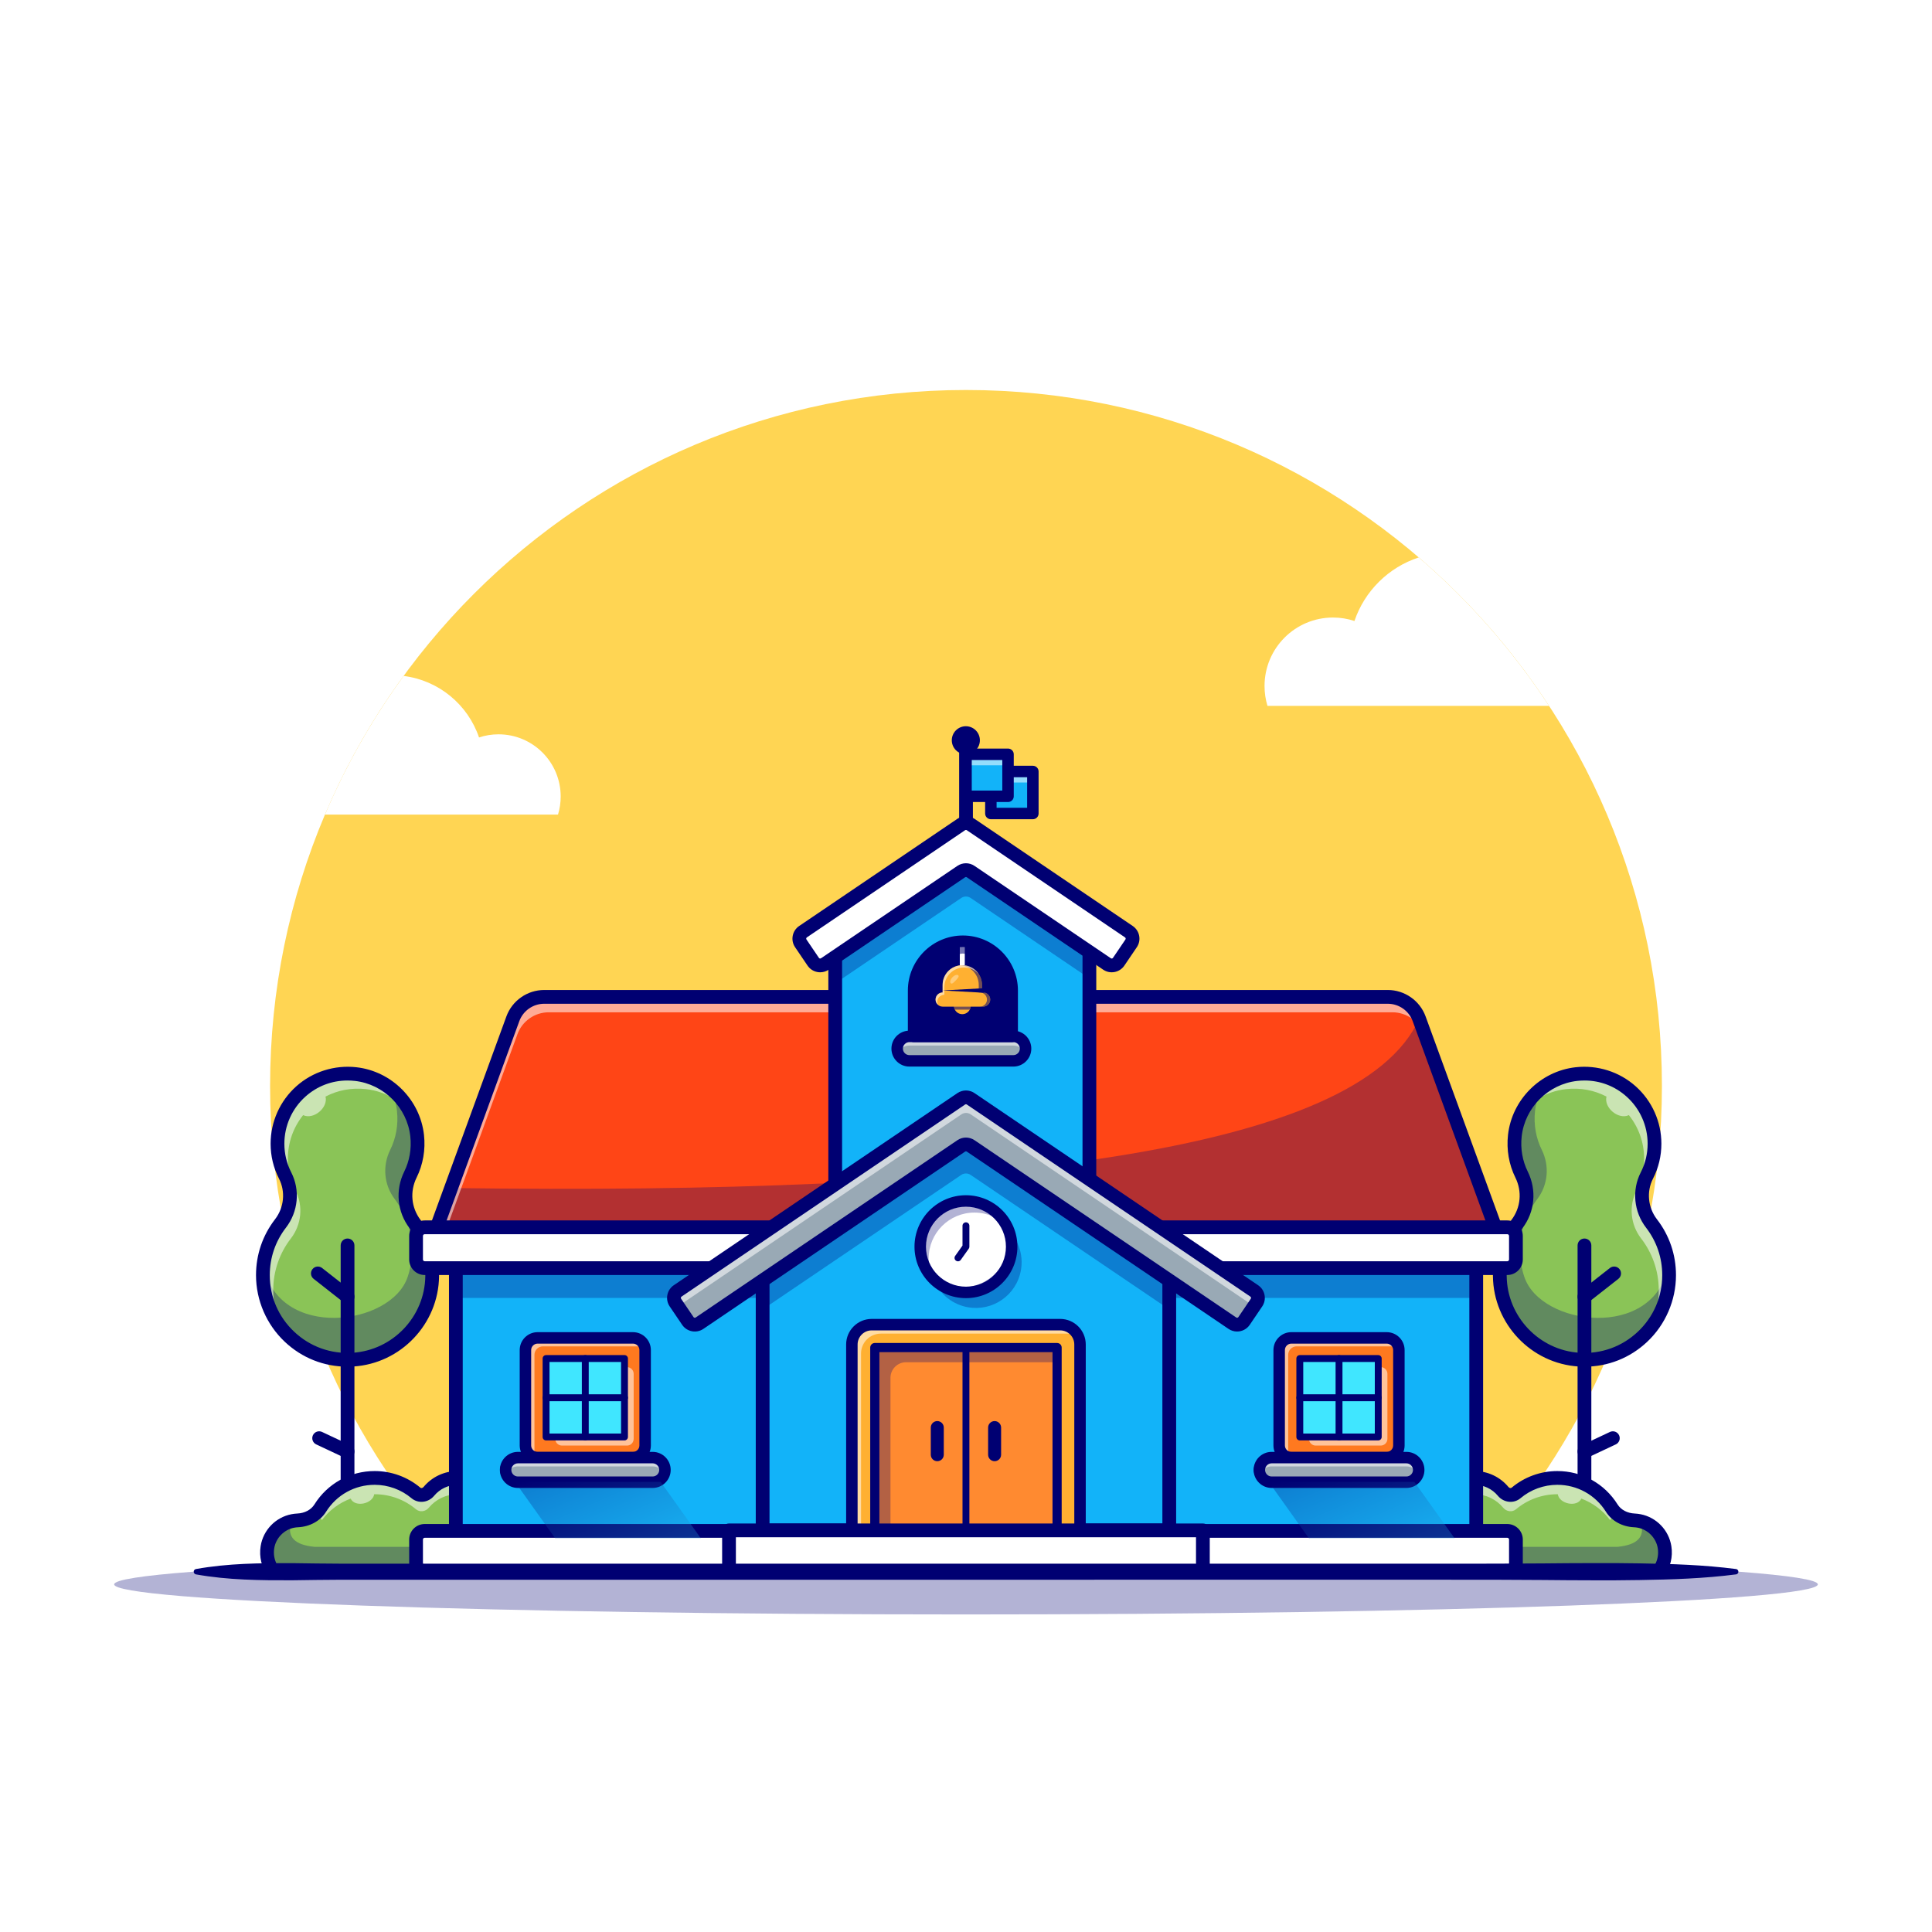 <?xml version="1.0" encoding="utf-8"?>
<!-- Generator: Adobe Illustrator 27.5.0, SVG Export Plug-In . SVG Version: 6.00 Build 0)  -->
<svg version="1.1" id="Layer_1" xmlns="http://www.w3.org/2000/svg" xmlns:xlink="http://www.w3.org/1999/xlink" x="0px" y="0px"
	 viewBox="0 0 4000 4000" style="enable-background:new 0 0 4000 4000;" xml:space="preserve">
<g>
	<rect style="fill:#FFFFFF;" width="4000" height="4000"/>
	<g>
		<g>
			<g>
				<path style="fill:#FFD553;" d="M3440.818,2248.278c0-795.74-645.076-1440.818-1440.818-1440.818
					S559.182,1452.538,559.182,2248.278c0,392.844,157.289,748.896,412.239,1008.811h2057.158
					C3283.528,2997.174,3440.818,2641.122,3440.818,2248.278z"/>
			</g>
		</g>
		<g>
			<g>
				<g>
					<path style="fill:#8AC457;" d="M3455.726,2640.088c0,54.403-24.758,103.018-63.663,135.171c-0.128,0-0.193,0.064-0.193,0.064
						c-32.925,27.201-75.945,42.571-122.567,39.677c-90.671-5.594-162.951-81.861-164.109-172.661
						c-0.515-40.706,12.797-78.196,35.561-108.163c22.507-29.645,26.044-68.872,9.517-102.247
						c-11.768-23.922-17.17-51.509-13.954-80.704c7.395-66.428,60.833-119.931,127.261-127.454
						c87.584-9.903,161.922,58.454,161.922,144.11c0,23.729-5.723,46.107-15.819,65.914c-16.398,32.024-12.412,70.8,9.581,99.288
						c18.97,24.565,31.574,54.339,35.304,86.877v0.064C3455.34,2626.584,3455.726,2633.272,3455.726,2640.088z"/>
				</g>
				<g style="opacity:0.3;">
					<path style="fill:#000072;" d="M3455.726,2640.088c0,29.967-7.524,58.197-20.835,82.891c-0.772,1.415-1.543,2.829-2.315,4.18
						c-2.058,3.729-4.309,7.267-6.752,10.803c-1.093,1.607-2.186,3.215-3.344,4.759c-1.029,1.608-2.251,3.151-3.473,4.694
						c-0.964,1.222-1.929,2.444-2.958,3.666c-2.701,3.344-5.531,6.624-8.553,9.71c-0.9,0.965-1.801,1.929-2.765,2.83
						c-1.543,1.672-3.151,3.215-4.823,4.759c-0.579,0.579-1.222,1.157-1.865,1.672c-1.608,1.479-3.28,2.958-5.016,4.373
						c-0.322,0.322-0.643,0.579-0.965,0.836h-0.064c-32.925,27.266-76.01,42.635-122.696,39.741
						c-90.671-5.594-162.951-81.861-164.109-172.661c-0.515-40.706,12.797-78.196,35.561-108.163
						c22.507-29.645,26.044-68.872,9.517-102.247c-11.768-23.922-17.17-51.509-13.954-80.704
						c4.437-39.612,25.208-74.595,55.367-98.002c-7.073,14.404-11.768,30.159-13.568,46.686
						c-3.215,29.195,2.186,56.846,13.954,80.768c16.527,33.375,12.99,72.537-9.517,102.182
						c-22.765,29.967-36.076,67.521-35.562,108.163c0.258,18.07,3.28,35.561,8.746,52.024c0,0.064,0,0.064,0.064,0.129
						c33.247,102.375,268.477,132.92,298.765-23.15C3455.34,2626.584,3455.726,2633.272,3455.726,2640.088z"/>
				</g>
				<g style="opacity:0.55;">
					<path style="fill:#FFFFFF;" d="M3422.005,2735.661c7.91-19.935,12.282-41.734,12.282-64.499
						c0-40.256-13.633-77.424-36.461-107.005c-22.057-28.487-26.044-67.264-9.582-99.288c10.032-19.742,15.755-42.185,15.755-65.914
						c0-34.082-11.768-65.463-31.574-90.221c-21.543,10.16-52.152-15.305-46.365-38.391c-24.693-12.926-53.502-18.906-83.983-15.433
						c-42.635,4.759-79.803,28.552-103.018,62.505c18.52-50.094,64.435-87.456,119.095-93.629
						c87.584-9.903,161.922,58.454,161.922,144.11c0,23.729-5.723,46.107-15.755,65.914c-16.462,32.024-12.475,70.8,9.582,99.288
						c22.829,29.581,36.461,66.686,36.461,107.005C3450.364,2675.342,3439.946,2708.203,3422.005,2735.661z"/>
				</g>
				<g>
					<path style="fill:#000072;" d="M3280.595,2829.576c-4.041,0-8.096-0.122-12.173-0.376
						c-98.271-6.074-176.223-88.081-177.466-186.689c-0.535-42.656,12.771-83.101,38.479-116.958
						c19.138-25.195,22.236-58.647,8.091-87.295c-13.457-27.246-18.767-57.886-15.354-88.594
						c8.101-72.896,66.885-131.782,139.778-140.024c45.374-5.127,90.764,9.229,124.553,39.409
						c33.826,30.215,53.228,73.525,53.228,118.823c0,25.503-5.847,49.858-17.378,72.393c-13.733,26.851-10.52,59.863,8.191,84.106
						c25.779,33.399,39.404,73.404,39.404,115.698c0,52.085-21.768,102.422-59.717,138.101
						C3374.709,2811.564,3329.06,2829.576,3280.595,2829.576z M3280.622,2237.062c-5.117,0-10.276,0.293-15.469,0.879
						c-59.8,6.763-108.027,55.073-114.67,114.868c-2.81,25.293,1.541,50.479,12.583,72.837
						c18.96,38.398,14.766,83.281-10.945,117.134c-21.836,28.755-33.137,63.12-32.683,99.37
						c1.057,83.784,67.271,153.462,150.742,158.623c45.017,2.783,87.839-12.612,120.542-43.354
						c32.72-30.767,50.74-72.437,50.74-117.349c0-35.938-11.572-69.927-33.467-98.296c-25.413-32.925-29.731-77.866-11.001-114.482
						c9.458-18.481,14.25-38.472,14.25-59.419c0-37.197-15.933-72.764-43.716-97.578
						C3343.237,2248.595,3312.829,2237.062,3280.622,2237.062z"/>
				</g>
				<g>
					<path style="fill:#000072;" d="M3280.444,3192.95c-7.866,0-14.243-6.377-14.243-14.243v-600.229
						c0-7.866,6.377-14.243,14.243-14.243s14.243,6.377,14.243,14.243v600.229C3294.687,3186.573,3288.31,3192.95,3280.444,3192.95z
						"/>
				</g>
				<g>
					<path style="fill:#000072;" d="M3280.454,2698.942c-4.224,0-8.406-1.87-11.216-5.454c-4.854-6.187-3.774-15.137,2.415-19.995
						l61.472-48.227c6.187-4.858,15.139-3.779,19.998,2.417c4.854,6.187,3.774,15.137-2.415,19.995l-61.472,48.227
						C3286.628,2697.95,3283.53,2698.942,3280.454,2698.942z"/>
				</g>
				<g>
					<path style="fill:#000072;" d="M3280.454,3019.484c-5.347,0-10.471-3.022-12.898-8.184c-3.347-7.119-0.291-15.601,6.829-18.95
						l58.794-27.646c7.117-3.335,15.601-0.288,18.948,6.831c3.347,7.119,0.291,15.601-6.829,18.95l-58.794,27.646
						C3284.545,3019.049,3282.482,3019.484,3280.454,3019.484z"/>
				</g>
				<g>
					<g>
						<path style="fill:#8AC457;" d="M3433.935,3254.048l-0.064-0.064h-643.251c-18.199-20.192-29.323-46.879-29.323-76.202
							c0-9.389,1.157-18.52,3.344-27.266c0.836-3.408,1.801-6.752,2.958-10.032c1.157-3.537,2.572-7.009,4.18-10.353v-0.064
							c18.006-38.905,57.426-65.913,103.083-65.913c32.989,0,62.762,14.083,83.469,36.526c8.038,8.681,21.993,7.266,27.973-2.894
							c13.44-22.7,38.198-37.876,66.492-37.876c23.922,0,45.271,10.868,59.418,27.909c6.752,8.167,18.649,9.903,26.687,3.087
							c23.086-19.356,52.86-30.996,85.398-30.996c47.522,0,89.256,24.951,112.728,62.505c9.967,16.012,27.909,24.565,46.75,25.401
							c3.28,0.129,6.688,0.515,10.096,1.157c12.218,2.315,23.214,8.231,32.024,16.462v0.064c1.222,1.094,2.379,2.315,3.537,3.537
							c8.746,9.324,14.79,21.221,16.848,34.34c0.386,2.315,0.643,4.63,0.707,6.881
							C3448.018,3226.654,3443.002,3241.894,3433.935,3254.048z"/>
					</g>
					<g style="opacity:0.3;">
						<path style="fill:#000072;" d="M3446.989,3210.899c0.9,16.141-4.115,31.124-13.054,43.149l-0.064-0.064h-643.251
							c-13.826-15.305-23.536-34.339-27.459-55.432c-1.222-6.752-1.865-13.697-1.865-20.771c0-3.666,0.193-7.267,0.578-10.803
							c1.351-2.444,2.765-5.08,4.244-7.717c9.324-16.591,20.321-35.368,20.321-35.368c2.572,46.3,27.587,76.46,91.25,78.646
							c4.952,0.193,10.225,0.193,15.691,0h455.736c41.156-4.051,54.853-20.449,49.323-45.529c0,0,29.452,2.251,37.49,5.466
							c8.038,3.215,19.806,42.892,19.806,46.107C3455.734,3209.291,3452.326,3210.127,3446.989,3210.899z"/>
					</g>
					<g style="opacity:0.55;">
						<path style="fill:#FFFFFF;" d="M3346.8,3133.796c-3.794,3.472-9.003,8.424-13.504,13.183
							c-14.79-19.999-35.432-35.304-59.29-44.306c-8.938,19.099-45.85,10.739-48.744-9.003h-0.964
							c-32.539,0-62.313,11.639-85.398,30.995c-8.038,6.816-19.935,5.08-26.687-3.087c-14.147-17.041-35.497-27.909-59.418-27.909
							c-28.294,0-53.052,15.176-66.492,37.876c-5.98,10.16-19.935,11.575-27.973,2.894c-20.706-22.443-50.48-36.526-83.469-36.526
							c-56.911,0-104.111,41.928-112.342,96.652c-0.836-5.466-1.222-11.061-1.222-16.784c0-62.762,50.866-113.629,113.564-113.629
							c32.989,0,62.762,14.083,83.469,36.526c8.038,8.681,21.993,7.266,27.973-2.894c13.44-22.7,38.198-37.876,66.492-37.876
							c23.922,0,45.271,10.868,59.418,27.909c6.752,8.167,18.649,9.903,26.687,3.087c23.086-19.356,52.86-30.996,85.398-30.996
							c47.522,0,89.256,24.951,112.728,62.505C3339.726,3126.787,3343.006,3130.581,3346.8,3133.796z"/>
					</g>
					<g>
						<path style="fill:#000072;" d="M3433.913,3268.273c-0.452,0-0.901-0.024-1.345-0.064h-641.97
							c-4.033,0-7.878-1.714-10.579-4.707c-21.272-23.604-32.988-54.048-32.988-85.737c0-70.508,57.334-127.871,127.808-127.871
							c35.605,0,69.858,14.995,93.977,41.143c0.972,1.055,2.068,1.162,2.82,1.104c0.728-0.078,1.741-0.42,2.441-1.602
							c16.392-27.685,46.545-44.888,78.696-44.888c27.317,0,52.981,12.071,70.41,33.111c0.999,1.206,2.388,1.973,3.811,2.104
							c1.611,0.093,2.471-0.596,2.759-0.835c26.384-22.168,59.951-34.38,94.524-34.38c51.077,0,97.742,25.884,124.832,69.233
							c6.885,11.021,20.078,18.008,35.3,18.691c4.009,0.176,8.096,0.664,12.136,1.441c32.971,6.362,58.618,32.939,63.831,66.138l0,0
							c3.462,22.07-1.892,43.887-15.078,61.43c-2.478,3.301-6.267,5.362-10.381,5.654
							C3434.58,3268.258,3434.245,3268.273,3433.913,3268.273z M2797.189,3239.723h629.092c5.737-10.205,7.847-22.1,5.955-34.156
							c-3.303-21.04-20.195-38.555-41.077-42.583c-2.676-0.513-5.378-0.835-8.018-0.952c-24.595-1.104-46.343-13.086-58.191-32.056
							c-21.848-34.966-59.485-55.84-100.674-55.84c-27.878,0-54.939,9.839-76.196,27.7c-6.602,5.547-14.988,8.174-23.645,7.397
							c-8.928-0.806-17.38-5.288-23.188-12.3c-12-14.492-29.668-22.798-48.474-22.798c-22.134,0-42.896,11.846-54.185,30.913
							c-5.173,8.735-13.906,14.355-23.965,15.415c-10.093,1.064-19.836-2.622-26.748-10.117
							c-18.74-20.317-45.361-31.968-73.037-31.968c-54.766,0-99.321,44.585-99.321,99.385
							C2775.517,3200.338,2783.171,3222.111,2797.189,3239.723z"/>
					</g>
				</g>
			</g>
			<g>
				<g>
					<path style="fill:#8AC457;" d="M544.274,2640.088c0,54.403,24.758,103.018,63.663,135.171c0.128,0,0.193,0.064,0.193,0.064
						c32.925,27.201,75.945,42.571,122.567,39.677c90.672-5.594,162.951-81.861,164.109-172.661
						c0.515-40.706-12.797-78.196-35.561-108.163c-22.507-29.645-26.044-68.872-9.517-102.247
						c11.768-23.922,17.17-51.509,13.954-80.704c-7.395-66.428-60.833-119.931-127.261-127.454
						c-87.585-9.903-161.922,58.454-161.922,144.11c0,23.729,5.723,46.107,15.819,65.914c16.398,32.024,12.411,70.8-9.582,99.288
						c-18.97,24.565-31.574,54.339-35.304,86.877v0.064C544.66,2626.584,544.274,2633.272,544.274,2640.088z"/>
				</g>
				<g style="opacity:0.3;">
					<path style="fill:#000072;" d="M544.274,2640.088c0,29.967,7.524,58.197,20.835,82.891c0.772,1.415,1.543,2.829,2.315,4.18
						c2.058,3.729,4.309,7.267,6.752,10.803c1.093,1.607,2.186,3.215,3.344,4.759c1.029,1.608,2.251,3.151,3.473,4.694
						c0.964,1.222,1.929,2.444,2.958,3.666c2.701,3.344,5.531,6.624,8.553,9.71c0.9,0.965,1.801,1.929,2.765,2.83
						c1.543,1.672,3.151,3.215,4.823,4.759c0.579,0.579,1.222,1.157,1.865,1.672c1.608,1.479,3.28,2.958,5.016,4.373
						c0.321,0.322,0.643,0.579,0.965,0.836h0.064c32.925,27.266,76.01,42.635,122.696,39.741
						c90.672-5.594,162.951-81.861,164.109-172.661c0.515-40.706-12.797-78.196-35.561-108.163
						c-22.507-29.645-26.044-68.872-9.517-102.247c11.768-23.922,17.17-51.509,13.954-80.704
						c-4.437-39.612-25.208-74.595-55.367-98.002c7.073,14.404,11.768,30.159,13.569,46.686
						c3.215,29.195-2.186,56.846-13.954,80.768c-16.527,33.375-12.99,72.537,9.517,102.182
						c22.765,29.967,36.076,67.521,35.561,108.163c-0.257,18.07-3.28,35.561-8.745,52.024c0,0.064,0,0.064-0.064,0.129
						c-33.246,102.375-268.477,132.92-298.765-23.15C544.66,2626.584,544.274,2633.272,544.274,2640.088z"/>
				</g>
				<g style="opacity:0.55;">
					<path style="fill:#FFFFFF;" d="M577.995,2735.661c-7.91-19.935-12.283-41.734-12.283-64.499
						c0-40.256,13.633-77.424,36.461-107.005c22.057-28.487,26.044-67.264,9.582-99.288c-10.032-19.742-15.755-42.185-15.755-65.914
						c0-34.082,11.768-65.463,31.574-90.221c21.543,10.16,52.152-15.305,46.365-38.391c24.693-12.926,53.503-18.906,83.983-15.433
						c42.635,4.759,79.804,28.552,103.018,62.505c-18.52-50.094-64.435-87.456-119.095-93.629
						c-87.585-9.903-161.922,58.454-161.922,144.11c0,23.729,5.723,46.107,15.755,65.914c16.462,32.024,12.475,70.8-9.582,99.288
						c-22.828,29.581-36.461,66.686-36.461,107.005C549.636,2675.342,560.054,2708.203,577.995,2735.661z"/>
				</g>
				<g>
					<path style="fill:#000072;" d="M719.405,2829.576c-48.469,0-94.111-18.008-129.636-51.406
						c-37.95-35.679-59.716-86.016-59.716-138.101c0-42.295,13.625-82.3,39.402-115.698c18.711-24.243,21.926-57.26,8.19-84.111
						c-11.528-22.534-17.374-46.89-17.374-72.388c0-45.298,19.401-88.608,53.226-118.823
						c33.788-30.181,79.185-44.531,124.553-39.409c72.892,8.242,131.677,67.129,139.777,140.024
						c3.412,30.713-1.897,61.348-15.354,88.598c-14.146,28.643-11.045,62.095,8.09,87.29c25.71,33.857,39.017,74.302,38.48,116.958
						c-1.241,98.608-79.193,180.615-177.465,186.689C727.504,2829.454,723.443,2829.576,719.405,2829.576z M719.377,2237.062
						c-32.208,0-62.611,11.533-86.906,33.232c-27.783,24.814-43.717,60.381-43.717,97.578c0,20.947,4.794,40.938,14.249,59.419
						c18.733,36.616,14.415,81.553-11,114.482c-21.895,28.369-33.467,62.358-33.467,98.296c0,44.912,18.02,86.582,50.741,117.349
						c32.699,30.737,75.501,46.118,120.543,43.354c83.471-5.161,149.684-74.839,150.74-158.623
						c0.455-36.25-10.846-70.61-32.683-99.37c-25.709-33.852-29.904-78.735-10.945-117.129
						c11.042-22.363,15.394-47.549,12.583-72.842c-6.644-59.795-54.869-108.105-114.668-114.868
						C729.658,2237.354,724.494,2237.062,719.377,2237.062z"/>
				</g>
				<g>
					<path style="fill:#000072;" d="M719.555,3192.95c-7.866,0-14.242-6.377-14.242-14.243v-600.229
						c0-7.866,6.376-14.243,14.242-14.243c7.866,0,14.242,6.377,14.242,14.243v600.229
						C733.797,3186.573,727.421,3192.95,719.555,3192.95z"/>
				</g>
				<g>
					<path style="fill:#000072;" d="M719.545,2698.942c-3.076,0-6.173-0.991-8.781-3.037l-61.473-48.227
						c-6.188-4.858-7.269-13.809-2.413-19.995c4.855-6.191,13.81-7.271,19.995-2.417l61.473,48.227
						c6.188,4.858,7.269,13.809,2.413,19.995C727.951,2697.071,723.769,2698.942,719.545,2698.942z"/>
				</g>
				<g>
					<path style="fill:#000072;" d="M719.545,3019.484c-2.03,0-4.092-0.435-6.051-1.357l-58.792-27.647
						c-7.118-3.344-10.174-11.826-6.827-18.945c3.346-7.124,11.83-10.18,18.949-6.826l58.792,27.646
						c7.118,3.345,10.175,11.826,6.827,18.946C730.018,3016.461,724.892,3019.484,719.545,3019.484z"/>
				</g>
				<g>
					<g>
						<path style="fill:#8AC457;" d="M566.065,3254.048l0.064-0.064h643.251c18.199-20.192,29.323-46.879,29.323-76.202
							c0-9.389-1.157-18.52-3.344-27.266c-0.836-3.408-1.801-6.752-2.958-10.032c-1.158-3.537-2.572-7.009-4.18-10.353v-0.064
							c-18.006-38.905-57.425-65.913-103.082-65.913c-32.989,0-62.763,14.083-83.469,36.526c-8.038,8.681-21.993,7.266-27.973-2.894
							c-13.44-22.7-38.198-37.876-66.492-37.876c-23.922,0-45.272,10.868-59.419,27.909c-6.753,8.167-18.649,9.903-26.687,3.087
							c-23.086-19.356-52.86-30.996-85.398-30.996c-47.522,0-89.256,24.951-112.728,62.505
							c-9.967,16.012-27.909,24.565-46.751,25.401c-3.28,0.129-6.688,0.515-10.096,1.157c-12.218,2.315-23.214,8.231-32.024,16.462
							v0.064c-1.222,1.094-2.379,2.315-3.537,3.537c-8.745,9.324-14.79,21.221-16.848,34.34c-0.386,2.315-0.643,4.63-0.707,6.881
							C551.982,3226.654,556.998,3241.894,566.065,3254.048z"/>
					</g>
					<g style="opacity:0.3;">
						<path style="fill:#000072;" d="M553.011,3210.899c-0.9,16.141,4.115,31.124,13.054,43.149l0.064-0.064h643.251
							c13.826-15.305,23.536-34.339,27.459-55.432c1.222-6.752,1.865-13.697,1.865-20.771c0-3.666-0.193-7.267-0.578-10.803
							c-1.351-2.444-2.765-5.08-4.244-7.717c-9.324-16.591-20.321-35.368-20.321-35.368c-2.572,46.3-27.587,76.46-91.25,78.646
							c-4.952,0.193-10.225,0.193-15.691,0H650.885c-41.156-4.051-54.853-20.449-49.323-45.529c0,0-29.452,2.251-37.49,5.466
							c-8.038,3.215-19.806,42.892-19.806,46.107C544.266,3209.291,547.674,3210.127,553.011,3210.899z"/>
					</g>
					<g style="opacity:0.55;">
						<path style="fill:#FFFFFF;" d="M653.2,3133.796c3.794,3.472,9.003,8.424,13.504,13.183
							c14.79-19.999,35.432-35.304,59.29-44.306c8.939,19.099,45.85,10.739,48.744-9.003h0.964
							c32.539,0,62.312,11.639,85.398,30.995c8.038,6.816,19.935,5.08,26.687-3.087c14.147-17.041,35.497-27.909,59.419-27.909
							c28.294,0,53.052,15.176,66.492,37.876c5.98,10.16,19.935,11.575,27.973,2.894c20.706-22.443,50.48-36.526,83.469-36.526
							c56.91,0,104.111,41.928,112.342,96.652c0.836-5.466,1.222-11.061,1.222-16.784c0-62.762-50.866-113.629-113.564-113.629
							c-32.989,0-62.763,14.083-83.469,36.526c-8.038,8.681-21.993,7.266-27.973-2.894c-13.44-22.7-38.198-37.876-66.492-37.876
							c-23.922,0-45.272,10.868-59.419,27.909c-6.753,8.167-18.649,9.903-26.687,3.087c-23.086-19.356-52.86-30.996-85.398-30.996
							c-47.522,0-89.256,24.951-112.728,62.505C660.274,3126.787,656.994,3130.581,653.2,3133.796z"/>
					</g>
					<g>
						<path style="fill:#000072;" d="M566.104,3268.238c-0.328,0-0.658-0.01-0.988-0.034c-4.116-0.288-7.936-2.319-10.415-5.62
							c-13.185-17.544-18.54-39.36-15.077-61.43l0,0c5.21-33.198,30.857-59.775,63.82-66.138c4.052-0.776,8.14-1.265,12.158-1.441
							c15.209-0.683,28.404-7.671,35.288-18.686c27.089-43.355,73.756-69.239,124.834-69.239c34.57,0,68.137,12.212,94.52,34.38
							c0.287,0.239,1.152,0.928,2.763,0.835c1.422-0.132,2.811-0.899,3.812-2.104c17.428-21.04,43.092-33.111,70.408-33.111
							c32.15,0,62.305,17.202,78.696,44.888c0.699,1.182,1.714,1.524,2.441,1.602c0.742,0.054,1.849-0.054,2.821-1.104
							c24.115-26.143,58.368-41.143,93.976-41.143c70.472,0,127.806,57.363,127.806,127.871c0,31.689-11.715,62.134-32.987,85.737
							c-2.7,2.993-6.545,4.707-10.579,4.707H567.042C566.731,3268.229,566.418,3268.238,566.104,3268.238z M573.718,3239.723
							h629.094c14.017-17.612,21.672-39.385,21.672-61.958c0-54.8-44.556-99.385-99.323-99.385
							c-27.677,0-54.299,11.651-73.038,31.968c-6.913,7.495-16.668,11.181-26.752,10.117c-10.056-1.065-18.789-6.68-23.96-15.415
							c-11.288-19.067-32.051-30.913-54.185-30.913c-18.805,0-36.472,8.305-48.473,22.798c-5.809,7.007-14.26,11.489-23.187,12.295
							c-8.661,0.801-17.045-1.846-23.648-7.392c-21.258-17.862-48.318-27.7-76.195-27.7c-41.191,0-78.828,20.874-100.677,55.845
							c-11.847,18.965-33.595,30.947-58.177,32.051c-2.65,0.117-5.352,0.439-8.037,0.952c-20.874,4.028-37.766,21.543-41.068,42.583
							l0,0C565.874,3217.623,567.983,3229.518,573.718,3239.723z"/>
					</g>
				</g>
			</g>
		</g>
		<g>
			<g>
				<rect x="943.789" y="2602.715" style="fill:#12B3F9;" width="2112.566" height="582.356"/>
			</g>
			<g>
				<rect x="943.789" y="2602.715" style="fill:#12B3F9;" width="2112.566" height="582.356"/>
			</g>
			<g style="opacity:0.3;">
				<rect x="943.789" y="2602.715" style="fill:#000072;" width="2112.566" height="84.503"/>
			</g>
			<g>
				<path style="fill:#000072;" d="M3056.374,3199.323H943.807c-7.865,0-14.242-6.377-14.242-14.243v-582.378
					c0-7.866,6.377-14.243,14.242-14.243h2112.567c7.866,0,14.243,6.377,14.243,14.243v582.378
					C3070.617,3192.946,3064.24,3199.323,3056.374,3199.323z M958.049,3170.836h2084.082v-553.892H958.049V3170.836z"/>
			</g>
			<g>
				<path style="fill:#FF4516;" d="M3095.711,2540.999H904.291l29.671-81.322l127.846-350.354
					c9.922-27.25,35.842-45.385,64.849-45.385h1746.689c29.007,0,54.879,18.135,64.849,45.385L3095.711,2540.999z"/>
				<path style="fill:#000072;" d="M3099.104,2543.37H900.897l158.68-434.863c10.226-28.076,37.183-46.943,67.079-46.943h1746.688
					c29.849,0,56.804,18.862,67.078,46.943L3099.104,2543.37z M907.683,2538.624h2184.634l-156.353-428.487
					c-9.59-26.216-34.756-43.828-62.62-43.828H1126.656c-27.909,0-53.073,17.612-62.618,43.823L907.683,2538.624z"/>
			</g>
			<g style="opacity:0.3;">
				<path style="fill:#000072;" d="M3095.711,2540.999H904.291l29.671-81.322c1111.353,15.144,1879.472-71.875,2004.232-350.354
					L3095.711,2540.999z"/>
			</g>
			<g style="opacity:0.55;">
				<path style="fill:#FFFFFF;" d="M3105.196,2545.747h-9.922l-147.595-404.521c-9.922-27.25-35.843-45.385-64.849-45.385H1136.189
					c-29.006,0-54.927,18.135-64.896,45.385l-147.595,404.521h-9.922l157.517-431.676c9.969-27.25,35.89-45.385,64.896-45.385
					h1746.642c29.006,0,54.927,18.135,64.849,45.385L3105.196,2545.747z"/>
			</g>
			<g>
				<path style="fill:#000072;" d="M3095.7,2555.26c-5.815,0-11.274-3.589-13.381-9.365l-157.512-431.709
					c-7.861-21.548-28.55-36.021-51.482-36.021H1126.66c-22.933,0-43.623,14.472-51.484,36.021l-157.512,431.709
					c-2.696,7.388-10.874,11.206-18.26,8.496c-7.389-2.695-11.194-10.869-8.497-18.262l157.512-431.709
					c11.946-32.739,43.389-54.741,78.242-54.741h1746.665c34.854,0,66.296,22.002,78.24,54.741l157.512,431.709
					c2.695,7.392-1.108,15.566-8.496,18.262C3098.969,2554.977,3097.319,2555.26,3095.7,2555.26z"/>
			</g>
			<g>
				<path style="fill:#FFFFFF;" d="M3120.682,2625.514H879.301c-9.875,0-17.88-8.005-17.88-17.88v-48.742
					c0-9.875,8.005-17.88,17.88-17.88h2241.381c9.875,0,17.88,8.005,17.88,17.88v48.742
					C3138.562,2617.509,3130.557,2625.514,3120.682,2625.514z"/>
			</g>
			<g style="opacity:0.55;">
				<path style="fill:#FFFFFF;" d="M3138.579,2563.644v24.117c0-9.875-8.023-17.85-17.897-17.85H879.32
					c-9.874,0-17.898,7.976-17.898,17.85v-24.117c0-9.875,8.023-17.897,17.898-17.897h2241.362
					C3130.555,2545.747,3138.579,2553.77,3138.579,2563.644z"/>
			</g>
			<g>
				<path style="fill:#000072;" d="M3120.683,2639.757H879.301c-17.712,0-32.122-14.409-32.122-32.124v-48.74
					c0-17.715,14.409-32.124,32.122-32.124h2241.382c17.712,0,32.119,14.409,32.119,32.124v48.74
					C3152.802,2625.348,3138.396,2639.757,3120.683,2639.757z M879.301,2555.255c-2.006,0-3.638,1.631-3.638,3.638v48.74
					c0,2.007,1.632,3.638,3.638,3.638h2241.382c2.004,0,3.635-1.631,3.635-3.638v-48.74c0-2.007-1.631-3.638-3.635-3.638H879.301z"
					/>
			</g>
			<g>
				<path style="fill:#FFFFFF;" d="M3120.682,3254.048H879.301c-9.875,0-17.88-8.005-17.88-17.88v-48.742
					c0-9.875,8.005-17.88,17.88-17.88h2241.381c9.875,0,17.88,8.005,17.88,17.88v48.742
					C3138.562,3246.043,3130.557,3254.048,3120.682,3254.048z"/>
			</g>
			<g style="opacity:0.55;">
				<path style="fill:#FFFFFF;" d="M3138.579,3187.431v24.117c0-9.875-8.023-17.85-17.897-17.85H879.32
					c-9.874,0-17.898,7.975-17.898,17.85v-24.117c0-9.875,8.023-17.898,17.898-17.898h2241.362
					C3130.555,3169.533,3138.579,3177.556,3138.579,3187.431z"/>
			</g>
			<g>
				<path style="fill:#000072;" d="M3120.683,3268.292H879.301c-17.712,0-32.122-14.409-32.122-32.124v-48.74
					c0-17.715,14.409-32.124,32.122-32.124h2241.382c17.712,0,32.119,14.409,32.119,32.124v48.74
					C3152.802,3253.883,3138.396,3268.292,3120.683,3268.292z M879.301,3183.79c-2.006,0-3.638,1.631-3.638,3.638v48.74
					c0,2.007,1.632,3.638,3.638,3.638h2241.382c2.004,0,3.635-1.631,3.635-3.638v-48.74c0-2.007-1.631-3.638-3.635-3.638H879.301z"
					/>
			</g>
			<g>
				<g>
					<polygon style="fill:#12B3F9;" points="2255.488,1930.207 2255.488,2486.452 1729.199,2486.452 1729.199,1930.207 
						1950.377,1788.641 1996.758,1758.922 1999.892,1756.929 2002.787,1758.922 					"/>
				</g>
				<g>
					<path style="fill:#40A3DB;" d="M1993.578,1948.729L1993.578,1948.729c-56.371,0-102.068,45.697-102.068,102.068v94.947h204.135
						v-94.947C2095.646,1994.426,2049.948,1948.729,1993.578,1948.729z"/>
					<path style="fill:#000072;" d="M2098.018,2148.116h-208.882v-97.319c0-57.593,46.852-104.443,104.441-104.443h0.001
						c57.589,0,104.44,46.851,104.44,104.443V2148.116z M1893.885,2143.37h199.387v-92.573c0-54.971-44.723-99.697-99.694-99.697
						c-54.972,0-99.694,44.726-99.694,99.697V2143.37z"/>
				</g>
				<g>
					<path style="fill:#000072;" d="M1993.578,1948.729L1993.578,1948.729c-56.371,0-102.068,45.697-102.068,102.068v94.947h204.135
						v-94.947C2095.646,1994.426,2049.948,1948.729,1993.578,1948.729z"/>
				</g>
				<g>
					<path style="fill:#FFB031;" d="M2009.719,2082.414c0,2.896-0.712,5.602-1.947,7.975c-2.896,5.555-8.735,9.353-15.429,9.353
						c-6.693,0-12.485-3.798-15.381-9.353c-1.234-2.374-1.946-5.08-1.946-7.975H2009.719z"/>
				</g>
				<g>
					<path style="fill:#99A9B5;" d="M2098.02,2196.382h-215.213c-13.983,0-25.319-11.336-25.319-25.319l0,0
						c0-13.983,11.336-25.319,25.319-25.319h215.213c13.983,0,25.319,11.336,25.319,25.319l0,0
						C2123.339,2185.046,2112.003,2196.382,2098.02,2196.382z"/>
					<path style="fill:#000072;" d="M2098.02,2198.756h-215.212c-15.27,0-27.693-12.422-27.693-27.695
						c0-15.269,12.423-27.69,27.693-27.69h215.212c15.27,0,27.693,12.422,27.693,27.69
						C2125.712,2186.334,2113.289,2198.756,2098.02,2198.756z M1882.807,2148.116c-12.653,0-22.947,10.293-22.947,22.944
						c0,12.656,10.294,22.949,22.947,22.949h215.212c12.651,0,22.944-10.293,22.944-22.949c0-12.652-10.293-22.944-22.944-22.944
						H1882.807z"/>
				</g>
				<g style="opacity:0.55;">
					<path style="fill:#FFFFFF;" d="M2123.323,2171.047c0,3.371-0.665,6.599-1.852,9.542c-3.703-9.305-12.818-15.856-23.452-15.856
						h-215.197c-6.978,0-13.34,2.848-17.944,7.406c-2.374,2.374-4.273,5.269-5.555,8.45c-1.187-2.943-1.851-6.171-1.851-9.542
						c0-6.978,2.848-13.292,7.406-17.897c4.605-4.558,10.966-7.406,17.944-7.406h215.197
						C2112.024,2145.744,2123.323,2157.09,2123.323,2171.047z"/>
				</g>
				<g>
					<path style="fill:#000072;" d="M2098.02,2208.253h-215.212c-20.505,0-37.189-16.685-37.189-37.192
						c0-20.503,16.683-37.188,37.189-37.188h215.212c20.505,0,37.188,16.685,37.188,37.188
						C2135.207,2191.569,2118.525,2208.253,2098.02,2208.253z M1882.807,2157.613c-7.417,0-13.451,6.031-13.451,13.448
						s6.034,13.452,13.451,13.452h215.212c7.417,0,13.45-6.035,13.45-13.452s-6.033-13.448-13.45-13.448H1882.807z"/>
				</g>
				<g style="opacity:0.55;">
					<path style="fill:#000072;" d="M2009.719,2082.414c0,2.896-0.712,5.602-1.947,7.975h-30.81
						c-1.234-2.374-1.946-5.08-1.946-7.975H2009.719z"/>
				</g>
				<g style="opacity:0.3;">
					<g>
						<path style="fill:#000072;" d="M2255.488,1930.207v95.469l-245.864-166.537c-5.887-3.988-13.577-3.988-19.464,0
							l-260.961,176.744v-97.416l221.178-149.826l39.783-26.965c2.041-1.377,4.272-2.279,6.598-2.754
							c1.995-0.332,4.036-0.38,6.029,0L2255.488,1930.207z"/>
					</g>
				</g>
				<g>
					<rect x="1984.796" y="1948.871" style="fill:#FFFFFF;" width="15.097" height="63.139"/>
					<path style="fill:#000072;" d="M2002.266,2014.386h-19.845V1946.5h19.845V2014.386z M1987.17,2009.64h10.348v-58.394h-10.348
						V2009.64z"/>
				</g>
				<g>
					<path style="fill:#FFB031;" d="M2050.166,2069.501c0,4.035-1.614,7.69-4.272,10.349c-2.659,2.658-6.362,4.272-10.396,4.272
						h-83.839c-8.118,0-14.668-6.551-14.668-14.622c0-4.083,1.613-7.738,4.272-10.397c2.659-2.611,6.314-4.273,10.349-4.273v-15.714
						c0-22.502,18.23-40.732,40.733-40.732s40.78,18.23,40.78,40.732v15.714h2.374
						C2043.615,2054.832,2050.166,2061.383,2050.166,2069.501z"/>
				</g>
				<g style="opacity:0.55;">
					<path style="fill:#000072;" d="M2050.166,2069.501c0,4.035-1.614,7.69-4.272,10.349c-2.659,2.658-6.362,4.272-10.396,4.272
						h-6.742c4.036,0,7.739-1.614,10.397-4.272c2.658-2.659,4.273-6.314,4.273-10.349c0-8.118-6.551-14.67-14.67-14.67h-2.374
						v-15.714c0-21.363-16.473-38.881-37.409-40.59c1.092-0.095,2.231-0.143,3.37-0.143c22.502,0,40.78,18.23,40.78,40.732v15.714
						h2.374C2043.615,2054.832,2050.166,2061.383,2050.166,2069.501z"/>
				</g>
				<g style="opacity:0.55;">
					<path style="fill:#FFFFFF;" d="M2026.667,2017.138c-7.453-8.593-18.467-14.005-30.763-14.005
						c-22.502,0-40.732,18.23-40.732,40.732v15.714c-4.035,0-7.69,1.662-10.349,4.273c-2.659,2.658-4.272,6.314-4.272,10.397
						c0,2.231,0.521,4.32,1.376,6.219c-3.038-2.706-4.937-6.599-4.937-10.966c0-4.083,1.613-7.738,4.272-10.397
						c2.659-2.611,6.314-4.273,10.349-4.273v-15.714c0-22.502,18.23-40.732,40.733-40.732
						C2006.728,1998.386,2019.403,2005.839,2026.667,2017.138z"/>
				</g>
				<g>
					<path style="fill:#000072;" d="M2095.645,2157.613h-204.135c-6.555,0-11.869-5.317-11.869-11.87v-94.946
						c0-62.827,51.112-113.941,113.936-113.941h0.001c62.823,0,113.936,51.113,113.936,113.941v94.946
						C2107.514,2152.296,2102.2,2157.613,2095.645,2157.613z M1903.38,2133.873h180.397v-83.076c0-49.736-40.463-90.2-90.198-90.2
						c-49.736,0-90.199,40.464-90.199,90.2V2133.873z"/>
				</g>
				<g>
					<polygon style="fill:#000072;" points="2037.979,2055.426 1951.611,2050.677 2037.979,2045.931 					"/>
				</g>
				<g style="opacity:0.55;">
					<path style="fill:#000072;" d="M1999.892,1950.58v24.781c-4.937-1.709-9.97-1.424-15.097,0.617v-26.965
						C1988.973,1949.109,1994.907,1949.868,1999.892,1950.58z"/>
				</g>
				<g style="opacity:0.35;">
					<path style="fill:#FFFFFF;" d="M1983.966,2019.328c2.424,2.286-0.825,5.921-5.097,10.451
						c-4.272,4.531-7.949,8.241-10.373,5.955c-2.424-2.286-0.926-7.812,3.346-12.342
						C1976.113,2018.861,1981.542,2017.042,1983.966,2019.328z"/>
				</g>
				<g>
					<path style="fill:#000072;" d="M2255.468,2500.709h-526.249c-7.865,0-14.242-6.377-14.242-14.243v-556.26
						c0-4.854,2.474-9.375,6.564-11.997l270.673-173.276c4.794-3.066,10.958-2.988,15.67,0.21l255.576,173.276
						c3.91,2.651,6.251,7.065,6.251,11.787v556.26C2269.711,2494.332,2263.334,2500.709,2255.468,2500.709z M1743.462,2472.223
						h497.765v-534.468l-241.559-163.77l-256.206,164.014V2472.223z"/>
				</g>
				<g>
					<g>
						<path style="fill:#FFFFFF;" d="M2288.584,1998.747l-282.301-191.241c-5.891-3.991-13.618-3.991-19.509,0l-282.301,191.241
							c-7.952,5.387-18.765,3.308-24.153-4.644l-25.757-38.018c-5.388-7.952-3.308-18.766,4.644-24.154l327.567-221.904
							c5.891-3.99,13.618-3.99,19.509,0l327.567,221.904c7.952,5.387,10.032,16.201,4.644,24.154l-25.757,38.018
							C2307.35,2002.054,2296.537,2004.134,2288.584,1998.747z"/>
					</g>
				</g>
				<g style="opacity:0.55;">
					<g>
						<path style="fill:#FFFFFF;" d="M2341.843,1953.136l-5.697,8.355l-326.522-221.178c-5.887-4.035-13.577-4.035-19.464,0
							l-326.522,221.178l-5.697-8.355c-5.413-7.975-3.323-18.799,4.652-24.164l327.567-221.891c5.887-4.035,13.577-4.035,19.464,0
							l327.566,221.891C2345.166,1934.337,2347.255,1945.161,2341.843,1953.136z"/>
					</g>
				</g>
				<g>
					<g>
						<path style="fill:#000072;" d="M1698.148,2013.024c-2.004,0-4.026-0.19-6.039-0.576c-8.297-1.597-15.477-6.328-20.216-13.325
							l-25.757-38.018c-4.739-6.992-6.471-15.415-4.875-23.716c1.597-8.296,6.328-15.479,13.325-20.215l327.563-221.904
							c10.778-7.31,24.709-7.305,35.49,0.005l327.563,221.899c6.995,4.736,11.726,11.919,13.323,20.215
							c1.594,8.301-0.137,16.724-4.878,23.721l-25.754,38.013c-4.741,6.997-11.921,11.729-20.217,13.325
							c-8.308,1.592-16.726-0.137-23.718-4.883l-282.299-191.235c-1.073-0.723-2.462-0.723-3.535,0l-282.299,191.24
							C1710.528,2011.158,1704.411,2013.024,1698.148,2013.024z M1999.893,1787.272c6.176,0,12.351,1.826,17.739,5.474
							l282.303,191.24l0.002,0.005c0.889,0.606,1.768,0.591,2.358,0.483c0.583-0.112,1.406-0.435,2.012-1.328l25.757-38.018
							c0.605-0.894,0.598-1.777,0.486-2.358c-0.112-0.586-0.432-1.406-1.323-2.012l-327.57-221.904
							c-1.074-0.733-2.46-0.728-3.529-0.005l-327.57,221.909c-0.894,0.605-1.215,1.426-1.327,2.012
							c-0.112,0.581-0.12,1.465,0.483,2.358l25.758,38.018c0.606,0.893,1.429,1.216,2.014,1.328c0.58,0.107,1.464,0.122,2.356-0.483
							l282.305-191.245C1987.539,1789.098,1993.717,1787.272,1999.893,1787.272z"/>
					</g>
				</g>
				<g>
					<polygon style="fill:#12B3F9;" points="2420.839,2633.62 2420.839,3168.455 1578.945,3168.455 1578.945,2633.62 
						1999.892,2351.913 					"/>
				</g>
				<g>
					<path style="fill:#000072;" d="M2420.822,3182.716h-841.86c-7.866,0-14.242-6.377-14.242-14.243v-534.868
						c0-4.751,2.371-9.194,6.322-11.836l420.929-281.675c4.795-3.213,11.047-3.213,15.842,0l420.929,281.675
						c3.95,2.642,6.323,7.085,6.323,11.836v534.868C2435.065,3176.339,2428.688,3182.716,2420.822,3182.716z M1593.204,3154.229
						h813.375v-513.017l-406.687-272.144l-406.688,272.144V3154.229z"/>
				</g>
				<g style="opacity:0.3;">
					<g>
						<path style="fill:#000072;" d="M2420.839,2633.62v77.429l-411.215-278.526c-5.887-3.988-13.577-3.988-19.464,0
							l-411.215,278.526v-77.429l420.947-281.707L2420.839,2633.62z"/>
					</g>
				</g>
				<g>
					<rect x="1509.334" y="3168.471" style="fill:#FFFFFF;" width="981.117" height="85.452"/>
				</g>
				<g style="opacity:0.55;">
					<rect x="1509.349" y="3173.994" style="fill:#FFFFFF;" width="981.085" height="22.17"/>
				</g>
				<g>
					<path style="fill:#FFB031;" d="M2195.008,2742.54h-390.231c-22.679,0-41.065,18.385-41.065,41.065v384.867h472.36v-384.867
						C2236.073,2760.925,2217.687,2742.54,2195.008,2742.54z"/>
				</g>
				<g style="opacity:0.55;">
					<path style="fill:#FFFFFF;" d="M2231.135,2764.868c-5.222-2.421-11.014-3.75-17.138-3.75h-390.231
						c-22.692,0-41.064,18.42-41.064,41.064v364.691h-20.176v-384.867c0-22.645,18.372-41.065,41.064-41.065h390.231
						C2210.389,2740.941,2224.631,2750.769,2231.135,2764.868z"/>
				</g>
				<g>
					<rect x="1999.892" y="2790.013" style="fill:#FF8A30;" width="188.707" height="378.458"/>
					<path style="fill:#000072;" d="M2190.974,3170.846h-193.456v-383.208h193.456V3170.846z M2002.266,3166.1h183.959v-373.716
						h-183.959V3166.1z"/>
				</g>
				<g>
					<rect x="1811.186" y="2790.013" style="fill:#FF8A30;" width="188.707" height="378.458"/>
					<path style="fill:#000072;" d="M2002.266,3170.846h-193.455v-383.208h193.455V3170.846z M1813.56,3166.1h183.958v-373.716
						H1813.56V3166.1z"/>
				</g>
				<g>
					<path style="fill:#000072;" d="M2490.451,3268.165h-981.117c-7.865,0-14.242-6.377-14.242-14.243v-85.449
						c0-7.866,6.377-14.243,14.242-14.243h981.117c7.866,0,14.243,6.377,14.243,14.243v85.449
						C2504.694,3261.788,2498.317,3268.165,2490.451,3268.165z M1523.576,3239.679h952.632v-56.963h-952.632V3239.679z"/>
				</g>
				<g>
					<path style="fill:#000072;" d="M2236.073,3180.343h-472.361c-6.555,0-11.869-5.318-11.869-11.87v-384.868
						c0-29.189,23.746-52.934,52.935-52.934h390.231c29.187,0,52.933,23.745,52.933,52.934v384.868
						C2247.941,3175.025,2242.628,3180.343,2236.073,3180.343z M1775.581,3156.603h448.623v-372.998
						c0-16.098-13.097-29.194-29.196-29.194h-390.231c-16.1,0-29.197,13.096-29.197,29.194V3156.603z"/>
				</g>
				<g>
					<path style="fill:#000072;" d="M2188.599,3177.97h-377.413c-5.244,0-9.495-4.253-9.495-9.497v-378.462
						c0-5.244,4.25-9.497,9.495-9.497h377.413c5.244,0,9.495,4.253,9.495,9.497v378.462
						C2198.094,3173.717,2193.844,3177.97,2188.599,3177.97z M1820.681,3158.976h358.424v-359.468h-358.424V3158.976z"/>
				</g>
				<g style="opacity:0.3;">
					<path style="fill:#000072;" d="M2188.599,2789.997v30.336h-312.646c-17.863,0-32.344,14.481-32.344,32.344v315.779h-32.424
						v-378.458H2188.599z"/>
				</g>
				<g>
					<path style="fill:#000072;" d="M1999.892,3175.592c-3.933,0-7.122-3.188-7.122-7.119v-378.462c0-3.931,3.188-7.119,7.122-7.119
						s7.122,3.188,7.122,7.119v378.462C2007.014,3172.404,2003.825,3175.592,1999.892,3175.592z"/>
				</g>
				<g>
					<path style="fill:#000072;" d="M2059.234,3025.26L2059.234,3025.26c-7.429,0-13.451-6.022-13.451-13.451v-56.177
						c0-7.429,6.022-13.451,13.451-13.451l0,0c7.428,0,13.451,6.022,13.451,13.451v56.177
						C2072.685,3019.238,2066.663,3025.26,2059.234,3025.26z"/>
				</g>
				<g>
					<path style="fill:#000072;" d="M1940.551,3025.26L1940.551,3025.26c-7.429,0-13.451-6.022-13.451-13.451v-56.177
						c0-7.429,6.022-13.451,13.451-13.451h0c7.429,0,13.451,6.022,13.451,13.451v56.177
						C1954.001,3019.238,1947.979,3025.26,1940.551,3025.26z"/>
				</g>
				<g>
					
						<ellipse transform="matrix(0.707 -0.707 0.707 0.707 -1239.38 2170.133)" style="fill:#FFFFFF;" cx="1999.892" cy="2581.13" rx="94.664" ry="94.664"/>
					<path style="fill:#000072;" d="M1999.892,2678.165c-53.506,0-97.037-43.53-97.037-97.036s43.531-97.036,97.037-97.036
						c53.507,0,97.039,43.53,97.039,97.036S2053.399,2678.165,1999.892,2678.165z M1999.892,2488.839
						c-50.889,0-92.289,41.401-92.289,92.29c0,50.888,41.4,92.29,92.289,92.29s92.291-41.402,92.291-92.29
						C2092.183,2530.24,2050.781,2488.839,1999.892,2488.839z"/>
				</g>
				<g>
					<rect x="2051.482" y="1597.299" style="fill:#12B3F9;" width="86.962" height="86.962"/>
				</g>
				<g style="opacity:0.55;">
					<rect x="2051.495" y="1597.323" style="fill:#FFFFFF;" width="86.972" height="22.74"/>
				</g>
				<g>
					<path style="fill:#000072;" d="M2138.444,1696.134h-86.963c-6.555,0-11.869-5.317-11.869-11.87v-86.963
						c0-6.553,5.314-11.87,11.869-11.87h86.963c6.555,0,11.869,5.317,11.869,11.87v86.963
						C2150.313,1690.817,2145,1696.134,2138.444,1696.134z M2063.35,1672.394h63.225v-63.223h-63.225V1672.394z"/>
				</g>
				<g style="opacity:0.3;">
					<path style="fill:#000072;" d="M2111.554,2639.169c-14.279,50.28-66.642,79.479-116.922,65.2
						c-32.241-9.156-55.828-34.016-64.809-63.907c10.448,9.432,23.143,16.689,37.574,20.788
						c50.28,14.279,102.63-14.874,116.922-65.2c5.123-18.039,4.644-36.336-0.391-53.015
						C2109.808,2566.424,2121.735,2603.32,2111.554,2639.169z"/>
				</g>
				<g style="opacity:0.3;">
					<path style="fill:#000072;" d="M2084.205,2538.104c-17.138-17.043-40.732-27.582-66.795-27.582
						c-52.316,0-94.662,42.394-94.662,94.662c0,15.476,3.702,30.098,10.349,43.011c-17.233-17.138-27.867-40.875-27.867-67.08
						c0-52.268,42.394-94.662,94.662-94.662C2036.684,2486.452,2068.586,2507.436,2084.205,2538.104z"/>
				</g>
				<g>
					<path style="fill:#000072;" d="M1999.892,2687.662c-58.741,0-106.532-47.793-106.532-106.533s47.791-106.533,106.532-106.533
						c58.743,0,106.533,47.793,106.533,106.533S2058.635,2687.662,1999.892,2687.662z M1999.892,2498.336
						c-45.653,0-82.794,37.139-82.794,82.793s37.141,82.793,82.794,82.793c45.654,0,82.795-37.139,82.795-82.793
						S2045.546,2498.336,1999.892,2498.336z"/>
				</g>
				<g>
					<path style="fill:#000072;" d="M1983.378,2611.446c-1.428,0-2.87-0.425-4.122-1.318c-3.204-2.28-3.954-6.724-1.673-9.932
						l15.188-21.343v-41.045c0-3.93,3.188-7.119,7.122-7.119s7.122,3.188,7.122,7.119v43.321c0,1.479-0.461,2.925-1.32,4.131
						l-16.507,23.198C1987.797,2610.406,1985.605,2611.446,1983.378,2611.446z"/>
				</g>
				<g>
					<g>
						<path style="fill:#99A9B5;" d="M2551.531,2739.545l-541.885-367.084c-5.891-3.99-13.618-3.99-19.508,0l-541.885,367.084
							c-7.952,5.387-18.765,3.307-24.153-4.644l-25.757-38.018c-5.388-7.952-3.308-18.767,4.644-24.154l587.15-397.746
							c5.891-3.99,13.618-3.99,19.508,0l587.15,397.746c7.953,5.387,10.032,16.201,4.644,24.154l-25.757,38.018
							C2570.296,2742.853,2559.483,2744.932,2551.531,2739.545z"/>
						<path style="fill:#000072;" d="M2561.254,2744.908c-3.813,0-7.666-1.099-11.055-3.398l-541.885-367.085
							c-5.115-3.457-11.728-3.457-16.846,0l-541.884,367.085c-9.023,6.108-21.337,3.74-27.45-5.273l-25.757-38.022
							c-2.961-4.37-4.043-9.634-3.046-14.819c0.996-5.186,3.954-9.668,8.325-12.632l587.148-397.744
							c6.733-4.565,15.437-4.57,22.17-0.005l587.15,397.754c4.373,2.959,7.327,7.441,8.325,12.627
							c0.996,5.185-0.085,10.449-3.047,14.819l-25.757,38.022C2573.833,2741.866,2567.597,2744.908,2561.254,2744.908z
							 M2552.861,2737.584c6.858,4.644,16.213,2.842,20.857-4.013l25.757-38.022c2.251-3.32,3.071-7.314,2.314-11.255
							s-3.003-7.349-6.323-9.6l-587.151-397.749c-5.115-3.457-11.728-3.457-16.846,0l-587.149,397.749
							c-3.323,2.251-5.569,5.659-6.326,9.6c-0.758,3.94,0.063,7.935,2.314,11.255l25.757,38.022
							c4.645,6.855,13.999,8.662,20.857,4.009l541.884-367.08c6.733-4.566,15.437-4.57,22.17-0.005L2552.861,2737.584z"/>
					</g>
				</g>
				<g style="opacity:0.55;">
					<g>
						<path style="fill:#FFFFFF;" d="M2601.625,2694.133l-6.504,9.589l-585.299-396.498c-5.887-3.988-13.577-3.988-19.464,0
							l-585.3,396.498l-6.504-9.589c-5.412-7.976-3.323-18.8,4.652-24.164l587.151-397.732c5.887-4.035,13.577-4.035,19.464,0
							l587.151,397.732C2604.948,2675.333,2607.037,2686.157,2601.625,2694.133z"/>
					</g>
				</g>
				<g>
					<g>
						<path style="fill:#000072;" d="M2561.237,2756.774c-6.106,0-12.271-1.763-17.693-5.435h-0.002l-541.884-367.085
							c-1.072-0.728-2.461-0.718-3.533,0l-541.885,367.085c-14.435,9.78-34.146,5.991-43.929-8.447l-25.758-38.022
							c-4.74-6.992-6.472-15.415-4.875-23.716c1.596-8.296,6.328-15.479,13.325-20.215l587.147-397.749
							c10.78-7.295,24.705-7.295,35.482,0l587.152,397.749c6.995,4.736,11.726,11.919,13.323,20.215
							c1.594,8.301-0.137,16.724-4.878,23.721l-25.754,38.018C2581.367,2751.906,2571.386,2756.774,2561.237,2756.774z
							 M2559.516,2727.755c1.438,0.972,3.398,0.601,4.377-0.84l25.754-38.023c0.605-0.893,0.598-1.777,0.486-2.358
							c-0.112-0.586-0.432-1.406-1.323-2.011l-587.152-397.749c-1.072-0.718-2.461-0.718-3.533,0l-587.149,397.749
							c-0.895,0.605-1.216,1.426-1.328,2.011c-0.112,0.586-0.12,1.465,0.485,2.354l25.758,38.028
							c0.972,1.435,2.936,1.806,4.376,0.84l541.884-367.085c10.778-7.295,24.703-7.295,35.481,0l541.886,367.085H2559.516z"/>
					</g>
				</g>
				<g>
					<path style="fill:#000072;" d="M2000.052,1718.312c-7.866,0-14.242-6.377-14.242-14.243v-171.45
						c0-7.866,6.376-14.243,14.242-14.243s14.242,6.377,14.242,14.243v171.45
						C2014.294,1711.935,2007.918,1718.312,2000.052,1718.312z"/>
				</g>
				<g>
					<rect x="2000.052" y="1561.694" style="fill:#12B3F9;" width="86.962" height="86.962"/>
				</g>
				<g style="opacity:0.55;">
					<rect x="2000.034" y="1561.718" style="fill:#FFFFFF;" width="86.971" height="22.74"/>
				</g>
				<g>
					
						<ellipse transform="matrix(0.707 -0.707 0.707 0.707 -497.922 1863.143)" style="fill:#000072;" cx="2000.052" cy="1532.617" rx="29.077" ry="29.077"/>
				</g>
				<g>
					<path style="fill:#000072;" d="M2087.015,1660.528h-86.963c-6.555,0-11.869-5.317-11.869-11.87v-86.963
						c0-6.553,5.314-11.87,11.869-11.87h86.963c6.555,0,11.869,5.317,11.869,11.87v86.963
						C2098.884,1655.211,2093.57,1660.528,2087.015,1660.528z M2011.921,1636.788h63.225v-63.223h-63.225V1636.788z"/>
				</g>
			</g>
		</g>
		<g>
			<path style="fill:#000072;" d="M3594.315,3259.589c-66.43,8.601-132.859,10.662-199.29,11.719
				c-33.215,0.581-66.43,0.696-99.645,0.544c-33.215,0.044-66.43-0.352-99.645-0.632c-66.43-0.505-132.859-0.635-199.29-0.554
				h-199.289H2000h-797.158H804.264l-99.645,0.032l-49.822,0.398l-49.822,0.688c-66.43,0.195-132.86-0.303-199.289-12.195
				c-3.059-0.547-5.095-3.472-4.547-6.531c0.426-2.378,2.301-4.138,4.547-4.546c66.43-11.892,132.859-12.39,199.289-12.195
				l49.822,0.688l49.822,0.398l99.645,0.032h398.579H2000h797.158h199.289c66.43,0.081,132.86-0.049,199.29-0.554
				c33.215-0.281,66.43-0.676,99.645-0.635c33.215-0.149,66.43-0.034,99.645,0.547c66.43,1.057,132.86,3.115,199.29,11.719
				c3.059,0.396,5.218,3.196,4.822,6.255C3598.804,3257.338,3596.769,3259.271,3594.315,3259.589z"/>
		</g>
		<g style="opacity:0.3;">
			<path style="fill:#000072;" d="M3763.637,3280.254c0,34.368-789.597,62.286-1763.611,62.286
				c-974.065,0-1763.663-27.918-1763.663-62.286c0-9.336,58.43-18.221,163.066-26.204h3201.142
				C3705.208,3262.033,3763.637,3270.918,3763.637,3280.254z"/>
		</g>
		<g>
			<g>
				<path style="fill:#FF791F;" d="M2871.039,3017.812h-197.452c-13.916,0-25.196-11.281-25.196-25.196v-197.452
					c0-13.916,11.281-25.196,25.196-25.196h197.452c13.916,0,25.196,11.281,25.196,25.196v197.452
					C2896.235,3006.531,2884.954,3017.812,2871.039,3017.812z"/>
				<path style="fill:#000072;" d="M2871.04,3020.187h-197.454c-15.203,0-27.568-12.368-27.568-27.568v-197.456
					c0-15.2,12.366-27.568,27.568-27.568h197.454c15.203,0,27.568,12.368,27.568,27.568v197.456
					C2898.608,3007.819,2886.242,3020.187,2871.04,3020.187z M2673.586,2772.34c-12.583,0-22.822,10.239-22.822,22.822v197.456
					c0,12.583,10.239,22.822,22.822,22.822h197.454c12.583,0,22.822-10.239,22.822-22.822v-197.456
					c0-12.583-10.239-22.822-22.822-22.822H2673.586z"/>
			</g>
			<g style="opacity:0.55;">
				<path style="fill:#FFFFFF;" d="M2895.048,2787.481h-210.45c-9.684,0-17.517,7.833-17.517,17.518v211.921
					c-10.776-2.801-18.704-12.628-18.704-24.306v-197.442c0-13.91,11.298-25.208,25.208-25.208h197.442
					C2882.278,2769.964,2891.773,2777.322,2895.048,2787.481z"/>
			</g>
			<g>
				<path style="fill:#000072;" d="M2871.04,3029.684h-197.454c-20.437,0-37.063-16.631-37.063-37.065v-197.456
					c0-20.435,16.626-37.066,37.063-37.066h197.454c20.437,0,37.063,16.631,37.063,37.066v197.456
					C2908.103,3013.053,2891.477,3029.684,2871.04,3029.684z M2673.586,2781.837c-7.349,0-13.328,5.977-13.328,13.325v197.456
					c0,7.348,5.979,13.325,13.328,13.325h197.454c7.349,0,13.328-5.977,13.328-13.325v-197.456c0-7.349-5.979-13.325-13.328-13.325
					H2673.586z"/>
			</g>
			<g>
				
					<rect x="2691.115" y="2812.694" transform="matrix(-1.836970e-16 1 -1 -1.836970e-16 5666.203 121.577)" style="fill:#40E6FF;" width="162.395" height="162.392"/>
				<path style="fill:#000072;" d="M2855.881,2977.462h-167.139v-167.144h167.139V2977.462z M2693.488,2972.716h157.646v-157.651
					h-157.646V2972.716z"/>
			</g>
			<g style="opacity:0.55;">
				<path style="fill:#FFFFFF;" d="M2872.498,2844.354v134.635c0,7.691-6.219,13.91-13.862,13.91h-134.635
					c-7.691,0-13.909-6.219-13.909-13.91v-3.893h143.417v-144.604h5.127C2866.279,2830.492,2872.498,2836.711,2872.498,2844.354z"/>
			</g>
			<g>
				<path style="fill:#000072;" d="M2853.508,2982.208h-162.393c-3.933,0-7.122-3.188-7.122-7.119v-162.397
					c0-3.931,3.188-7.119,7.122-7.119h162.393c3.933,0,7.122,3.188,7.122,7.119v162.397
					C2860.629,2979.02,2857.441,2982.208,2853.508,2982.208z M2698.237,2967.97h148.149v-148.159h-148.149V2967.97z"/>
			</g>
			<g>
				<path style="fill:#000072;" d="M2772.312,2982.208c-3.933,0-7.122-3.188-7.122-7.119v-162.397c0-3.931,3.188-7.119,7.122-7.119
					s7.122,3.188,7.122,7.119v162.397C2779.433,2979.02,2776.245,2982.208,2772.312,2982.208z"/>
			</g>
			<g>
				<path style="fill:#000072;" d="M2853.51,2901.007h-162.395c-3.933,0-7.122-3.188-7.122-7.119c0-3.93,3.188-7.119,7.122-7.119
					h162.395c3.933,0,7.122,3.188,7.122,7.119C2860.632,2897.819,2857.443,2901.007,2853.51,2901.007z"/>
			</g>
			<g>
				<path style="fill:#40A3DB;" d="M2902.797,3068.777h-278.976c-14.073,0-25.482-11.409-25.482-25.482l0,0
					c0-14.073,11.409-25.482,25.482-25.482h278.976c14.073,0,25.482,11.409,25.482,25.482l0,0
					C2928.279,3057.368,2916.871,3068.777,2902.797,3068.777z"/>
				<path style="fill:#000072;" d="M2902.797,3071.149h-278.975c-15.361,0-27.856-12.495-27.856-27.852
					c0-15.361,12.495-27.856,27.856-27.856h278.975c15.359,0,27.854,12.495,27.854,27.856
					C2930.651,3058.654,2918.156,3071.149,2902.797,3071.149z M2623.823,3020.187c-12.742,0-23.11,10.366-23.11,23.11
					c0,12.739,10.369,23.105,23.11,23.105h278.975c12.742,0,23.108-10.366,23.108-23.105c0-12.744-10.366-23.11-23.108-23.11
					H2623.823z"/>
			</g>
			<g>
				<path style="fill:#99A9B5;" d="M2911.8,3068.777h-278.976c-14.073,0-25.482-11.409-25.482-25.482l0,0
					c0-14.073,11.409-25.482,25.482-25.482H2911.8c14.073,0,25.482,11.409,25.482,25.482l0,0
					C2937.283,3057.368,2925.874,3068.777,2911.8,3068.777z"/>
				<path style="fill:#000072;" d="M2911.801,3071.149h-278.977c-15.359,0-27.854-12.495-27.854-27.852
					c0-15.361,12.495-27.856,27.854-27.856h278.977c15.359,0,27.854,12.495,27.854,27.856
					C2939.655,3058.654,2927.16,3071.149,2911.801,3071.149z M2632.824,3020.187c-12.742,0-23.108,10.366-23.108,23.11
					c0,12.739,10.366,23.105,23.108,23.105h278.977c12.742,0,23.108-10.366,23.108-23.105c0-12.744-10.366-23.11-23.108-23.11
					H2632.824z"/>
			</g>
			<g style="opacity:0.55;">
				<path style="fill:#FFFFFF;" d="M2937.3,3043.315c0,3.181-0.57,6.267-1.709,9.068c-3.656-9.59-12.96-16.378-23.784-16.378
					h-279.001c-7.026,0-13.388,2.848-17.992,7.454c-2.516,2.516-4.462,5.554-5.744,8.925c-1.139-2.801-1.709-5.887-1.709-9.068
					c0-7.073,2.848-13.435,7.453-18.04c4.605-4.605,10.967-7.453,17.992-7.453h279.001
					C2925.858,3017.822,2937.3,3029.216,2937.3,3043.315z"/>
			</g>
			<g>
				<path style="fill:#000072;" d="M2911.801,3080.646h-278.977c-20.593,0-37.349-16.758-37.349-37.349
					c0-20.596,16.755-37.354,37.349-37.354h278.977c20.593,0,37.349,16.758,37.349,37.354
					C2949.15,3063.888,2932.395,3080.646,2911.801,3080.646z M2632.824,3029.684c-7.505,0-13.613,6.104-13.613,13.614
					c0,7.505,6.108,13.608,13.613,13.608h278.977c7.505,0,13.613-6.104,13.613-13.608c0-7.51-6.108-13.614-13.613-13.614H2632.824z"
					/>
			</g>
			<defs>
				<filter id="Adobe_OpacityMaskFilter" filterUnits="userSpaceOnUse" x="2626.71" y="3068.008" width="384.95" height="117.063">
					<feFlood  style="flood-color:white;flood-opacity:1" result="back"/>
					<feBlend  in="SourceGraphic" in2="back" mode="normal"/>
				</filter>
			</defs>
			<mask maskUnits="userSpaceOnUse" x="2626.71" y="3068.008" width="384.95" height="117.063" id="SVGID_1_">
				<g style="filter:url(#Adobe_OpacityMaskFilter);">
					<defs>
						
							<filter id="Adobe_OpacityMaskFilter_00000062882005859978972050000004051934060590404736_" filterUnits="userSpaceOnUse" x="2626.71" y="3068.008" width="384.95" height="117.063">
							<feFlood  style="flood-color:white;flood-opacity:1" result="back"/>
							<feBlend  in="SourceGraphic" in2="back" mode="normal"/>
						</filter>
					</defs>
					<mask maskUnits="userSpaceOnUse" x="2626.71" y="3068.008" width="384.95" height="117.063" id="SVGID_1_">
						<g style="filter:url(#Adobe_OpacityMaskFilter_00000062882005859978972050000004051934060590404736_);">
						</g>
					</mask>
					
						<linearGradient id="SVGID_00000135690526291652804740000011470429011215494048_" gradientUnits="userSpaceOnUse" x1="2767.701" y1="3007.188" x2="2870.67" y2="3245.89">
						<stop  offset="0" style="stop-color:#FFFFFF"/>
						<stop  offset="1" style="stop-color:#000000"/>
					</linearGradient>
					<polygon style="mask:url(#SVGID_1_);fill:url(#SVGID_00000135690526291652804740000011470429011215494048_);" points="
						3011.661,3185.071 2710.092,3185.071 2626.71,3068.008 2928.279,3068.008 					"/>
				</g>
			</mask>
			
				<linearGradient id="SVGID_00000093152831448076100830000004513813767147930025_" gradientUnits="userSpaceOnUse" x1="2767.701" y1="3007.188" x2="2870.67" y2="3245.89">
				<stop  offset="0" style="stop-color:#000072"/>
				<stop  offset="1" style="stop-color:#25A9E0"/>
			</linearGradient>
			<polygon style="opacity:0.3;fill:url(#SVGID_00000093152831448076100830000004513813767147930025_);" points="3011.661,3185.071 
				2710.092,3185.071 2626.71,3068.008 2928.279,3068.008 			"/>
		</g>
		<g>
			<g>
				<path style="fill:#FFFFFF;" d="M2804.232,1285.712c-13.934-4.704-28.893-7.178-44.396-7.178
					c-78.294,0-141.751,63.457-141.751,141.75c0,14.355,2.112,28.169,6.093,41.199h199.356h71.961h222.096h63.456h26.063
					c-75.021-114.863-165.961-218.367-269.738-307.356C2874.888,1174.513,2825.324,1223.529,2804.232,1285.712z"/>
			</g>
			<g>
				<path style="fill:#FFFFFF;" d="M908.892,1686.483h65.355h181.055c3.615-11.833,5.533-24.377,5.533-37.417
					c0-71.106-57.631-128.738-128.738-128.738c-14.079,0-27.665,2.246-40.32,6.521c-22.963-67.705-83.084-118.225-156.039-127.356
					c-64.676,88.562-119.564,184.726-162.907,286.99h34.354H908.892z"/>
			</g>
		</g>
		<g>
			<g>
				<path style="fill:#FF791F;" d="M1310.492,3017.812H1113.04c-13.916,0-25.196-11.281-25.196-25.196v-197.452
					c0-13.916,11.281-25.196,25.196-25.196h197.452c13.916,0,25.196,11.281,25.196,25.196v197.452
					C1335.688,3006.531,1324.407,3017.812,1310.492,3017.812z"/>
				<path style="fill:#000072;" d="M1310.491,3020.187h-197.452c-15.201,0-27.57-12.368-27.57-27.568v-197.456
					c0-15.2,12.368-27.568,27.57-27.568h197.452c15.203,0,27.571,12.368,27.571,27.568v197.456
					C1338.062,3007.819,1325.694,3020.187,1310.491,3020.187z M1113.039,2772.34c-12.584,0-22.821,10.239-22.821,22.822v197.456
					c0,12.583,10.237,22.822,22.821,22.822h197.452c12.584,0,22.822-10.239,22.822-22.822v-197.456
					c0-12.583-10.238-22.822-22.822-22.822H1113.039z"/>
			</g>
			<g style="opacity:0.55;">
				<path style="fill:#FFFFFF;" d="M1334.501,2787.481h-210.45c-9.684,0-17.517,7.833-17.517,17.518v211.921
					c-10.777-2.801-18.704-12.628-18.704-24.306v-197.442c0-13.91,11.298-25.208,25.208-25.208h197.442
					C1321.731,2769.964,1331.226,2777.322,1334.501,2787.481z"/>
			</g>
			<g>
				<path style="fill:#000072;" d="M1310.491,3029.684h-197.452c-20.437,0-37.064-16.631-37.064-37.065v-197.456
					c0-20.435,16.627-37.066,37.064-37.066h197.452c20.438,0,37.065,16.631,37.065,37.066v197.456
					C1347.557,3013.053,1330.93,3029.684,1310.491,3029.684z M1113.039,2781.837c-7.349,0-13.326,5.977-13.326,13.325v197.456
					c0,7.348,5.978,13.325,13.326,13.325h197.452c7.349,0,13.328-5.977,13.328-13.325v-197.456c0-7.349-5.979-13.325-13.328-13.325
					H1113.039z"/>
			</g>
			<g>
				
					<rect x="1130.568" y="2812.694" transform="matrix(-1.836970e-16 1 -1 -1.836970e-16 4105.656 1682.124)" style="fill:#40E6FF;" width="162.395" height="162.393"/>
				<path style="fill:#000072;" d="M1295.337,2977.462h-167.141v-167.144h167.141V2977.462z M1132.944,2972.716h157.644v-157.651
					h-157.644V2972.716z"/>
			</g>
			<g style="opacity:0.55;">
				<path style="fill:#FFFFFF;" d="M1311.951,2844.354v134.635c0,7.691-6.219,13.91-13.862,13.91h-134.635
					c-7.691,0-13.909-6.219-13.909-13.91v-3.893h143.417v-144.604h5.127C1305.732,2830.492,1311.951,2836.711,1311.951,2844.354z"/>
			</g>
			<g>
				<path style="fill:#000072;" d="M1292.962,2982.208H1130.57c-3.933,0-7.122-3.188-7.122-7.119v-162.397
					c0-3.931,3.188-7.119,7.122-7.119h162.393c3.933,0,7.122,3.188,7.122,7.119v162.397
					C1300.084,2979.02,1296.895,2982.208,1292.962,2982.208z M1137.691,2967.97h148.149v-148.159h-148.149V2967.97z"/>
			</g>
			<g>
				<path style="fill:#000072;" d="M1211.766,2982.208c-3.933,0-7.122-3.188-7.122-7.119v-162.397c0-3.931,3.188-7.119,7.122-7.119
					s7.122,3.188,7.122,7.119v162.397C1218.887,2979.02,1215.699,2982.208,1211.766,2982.208z"/>
			</g>
			<g>
				<path style="fill:#000072;" d="M1292.963,2901.007h-162.395c-3.933,0-7.122-3.188-7.122-7.119c0-3.93,3.188-7.119,7.122-7.119
					h162.395c3.933,0,7.122,3.188,7.122,7.119C1300.085,2897.819,1296.896,2901.007,1292.963,2901.007z"/>
			</g>
			<g>
				<path style="fill:#40A3DB;" d="M1342.25,3068.777h-278.975c-14.074,0-25.482-11.409-25.482-25.482l0,0
					c0-14.073,11.409-25.482,25.482-25.482h278.975c14.074,0,25.482,11.409,25.482,25.482l0,0
					C1367.733,3057.368,1356.324,3068.777,1342.25,3068.777z"/>
				<path style="fill:#000072;" d="M1342.25,3071.149h-278.976c-15.36,0-27.855-12.495-27.855-27.852
					c0-15.361,12.495-27.856,27.855-27.856h278.976c15.36,0,27.857,12.495,27.857,27.856
					C1370.107,3058.654,1357.611,3071.149,1342.25,3071.149z M1063.275,3020.187c-12.742,0-23.109,10.366-23.109,23.11
					c0,12.739,10.367,23.105,23.109,23.105h278.976c12.742,0,23.108-10.366,23.108-23.105c0-12.744-10.366-23.11-23.108-23.11
					H1063.275z"/>
			</g>
			<g>
				<path style="fill:#99A9B5;" d="M1351.254,3068.777h-278.975c-14.073,0-25.482-11.409-25.482-25.482l0,0
					c0-14.073,11.409-25.482,25.482-25.482h278.975c14.074,0,25.482,11.409,25.482,25.482l0,0
					C1376.736,3057.368,1365.327,3068.777,1351.254,3068.777z"/>
				<path style="fill:#000072;" d="M1351.253,3071.149h-278.975c-15.36,0-27.858-12.495-27.858-27.852
					c0-15.361,12.498-27.856,27.858-27.856h278.975c15.36,0,27.855,12.495,27.855,27.856
					C1379.108,3058.654,1366.613,3071.149,1351.253,3071.149z M1072.279,3020.187c-12.743,0-23.109,10.366-23.109,23.11
					c0,12.739,10.366,23.105,23.109,23.105h278.975c12.742,0,23.109-10.366,23.109-23.105c0-12.744-10.367-23.11-23.109-23.11
					H1072.279z"/>
			</g>
			<g style="opacity:0.55;">
				<path style="fill:#FFFFFF;" d="M1376.753,3043.315c0,3.181-0.57,6.267-1.709,9.068c-3.656-9.59-12.96-16.378-23.784-16.378
					h-279.001c-7.026,0-13.388,2.848-17.993,7.454c-2.516,2.516-4.462,5.554-5.744,8.925c-1.139-2.801-1.709-5.887-1.709-9.068
					c0-7.073,2.848-13.435,7.453-18.04c4.605-4.605,10.967-7.453,17.993-7.453h279.001
					C1365.312,3017.822,1376.753,3029.216,1376.753,3043.315z"/>
			</g>
			<g>
				<path style="fill:#000072;" d="M1351.253,3080.646h-278.975c-20.596,0-37.352-16.758-37.352-37.349
					c0-20.596,16.757-37.354,37.352-37.354h278.975c20.596,0,37.351,16.758,37.351,37.354
					C1388.604,3063.888,1371.849,3080.646,1351.253,3080.646z M1072.279,3029.684c-7.507,0-13.615,6.104-13.615,13.614
					c0,7.505,6.107,13.608,13.615,13.608h278.975c7.506,0,13.613-6.104,13.613-13.608c0-7.51-6.107-13.614-13.613-13.614H1072.279z"
					/>
			</g>
			<defs>
				
					<filter id="Adobe_OpacityMaskFilter_00000021097622638253717860000008625579802818068354_" filterUnits="userSpaceOnUse" x="1066.164" y="3068.008" width="384.95" height="117.063">
					<feFlood  style="flood-color:white;flood-opacity:1" result="back"/>
					<feBlend  in="SourceGraphic" in2="back" mode="normal"/>
				</filter>
			</defs>
			
				<mask maskUnits="userSpaceOnUse" x="1066.164" y="3068.008" width="384.95" height="117.063" id="SVGID_00000129193319542098435050000001518663584375785349_">
				<g style="filter:url(#Adobe_OpacityMaskFilter_00000021097622638253717860000008625579802818068354_);">
					<defs>
						
							<filter id="Adobe_OpacityMaskFilter_00000060002070628613205790000009809703550242514326_" filterUnits="userSpaceOnUse" x="1066.164" y="3068.008" width="384.95" height="117.063">
							<feFlood  style="flood-color:white;flood-opacity:1" result="back"/>
							<feBlend  in="SourceGraphic" in2="back" mode="normal"/>
						</filter>
					</defs>
					
						<mask maskUnits="userSpaceOnUse" x="1066.164" y="3068.008" width="384.95" height="117.063" id="SVGID_00000129193319542098435050000001518663584375785349_">
						<g style="filter:url(#Adobe_OpacityMaskFilter_00000060002070628613205790000009809703550242514326_);">
						</g>
					</mask>
					
						<linearGradient id="SVGID_00000054948168081863948190000015628666018193669028_" gradientUnits="userSpaceOnUse" x1="1207.154" y1="3007.188" x2="1310.123" y2="3245.89">
						<stop  offset="0" style="stop-color:#FFFFFF"/>
						<stop  offset="1" style="stop-color:#000000"/>
					</linearGradient>
					
						<polygon style="mask:url(#SVGID_00000129193319542098435050000001518663584375785349_);fill:url(#SVGID_00000054948168081863948190000015628666018193669028_);" points="
						1451.114,3185.071 1149.545,3185.071 1066.164,3068.008 1367.733,3068.008 					"/>
				</g>
			</mask>
			
				<linearGradient id="SVGID_00000057135265316199218410000010056377485960775083_" gradientUnits="userSpaceOnUse" x1="1207.154" y1="3007.188" x2="1310.123" y2="3245.89">
				<stop  offset="0" style="stop-color:#000072"/>
				<stop  offset="1" style="stop-color:#25A9E0"/>
			</linearGradient>
			<polygon style="opacity:0.3;fill:url(#SVGID_00000057135265316199218410000010056377485960775083_);" points="1451.114,3185.071 
				1149.545,3185.071 1066.164,3068.008 1367.733,3068.008 			"/>
		</g>
	</g>
</g>
</svg>
